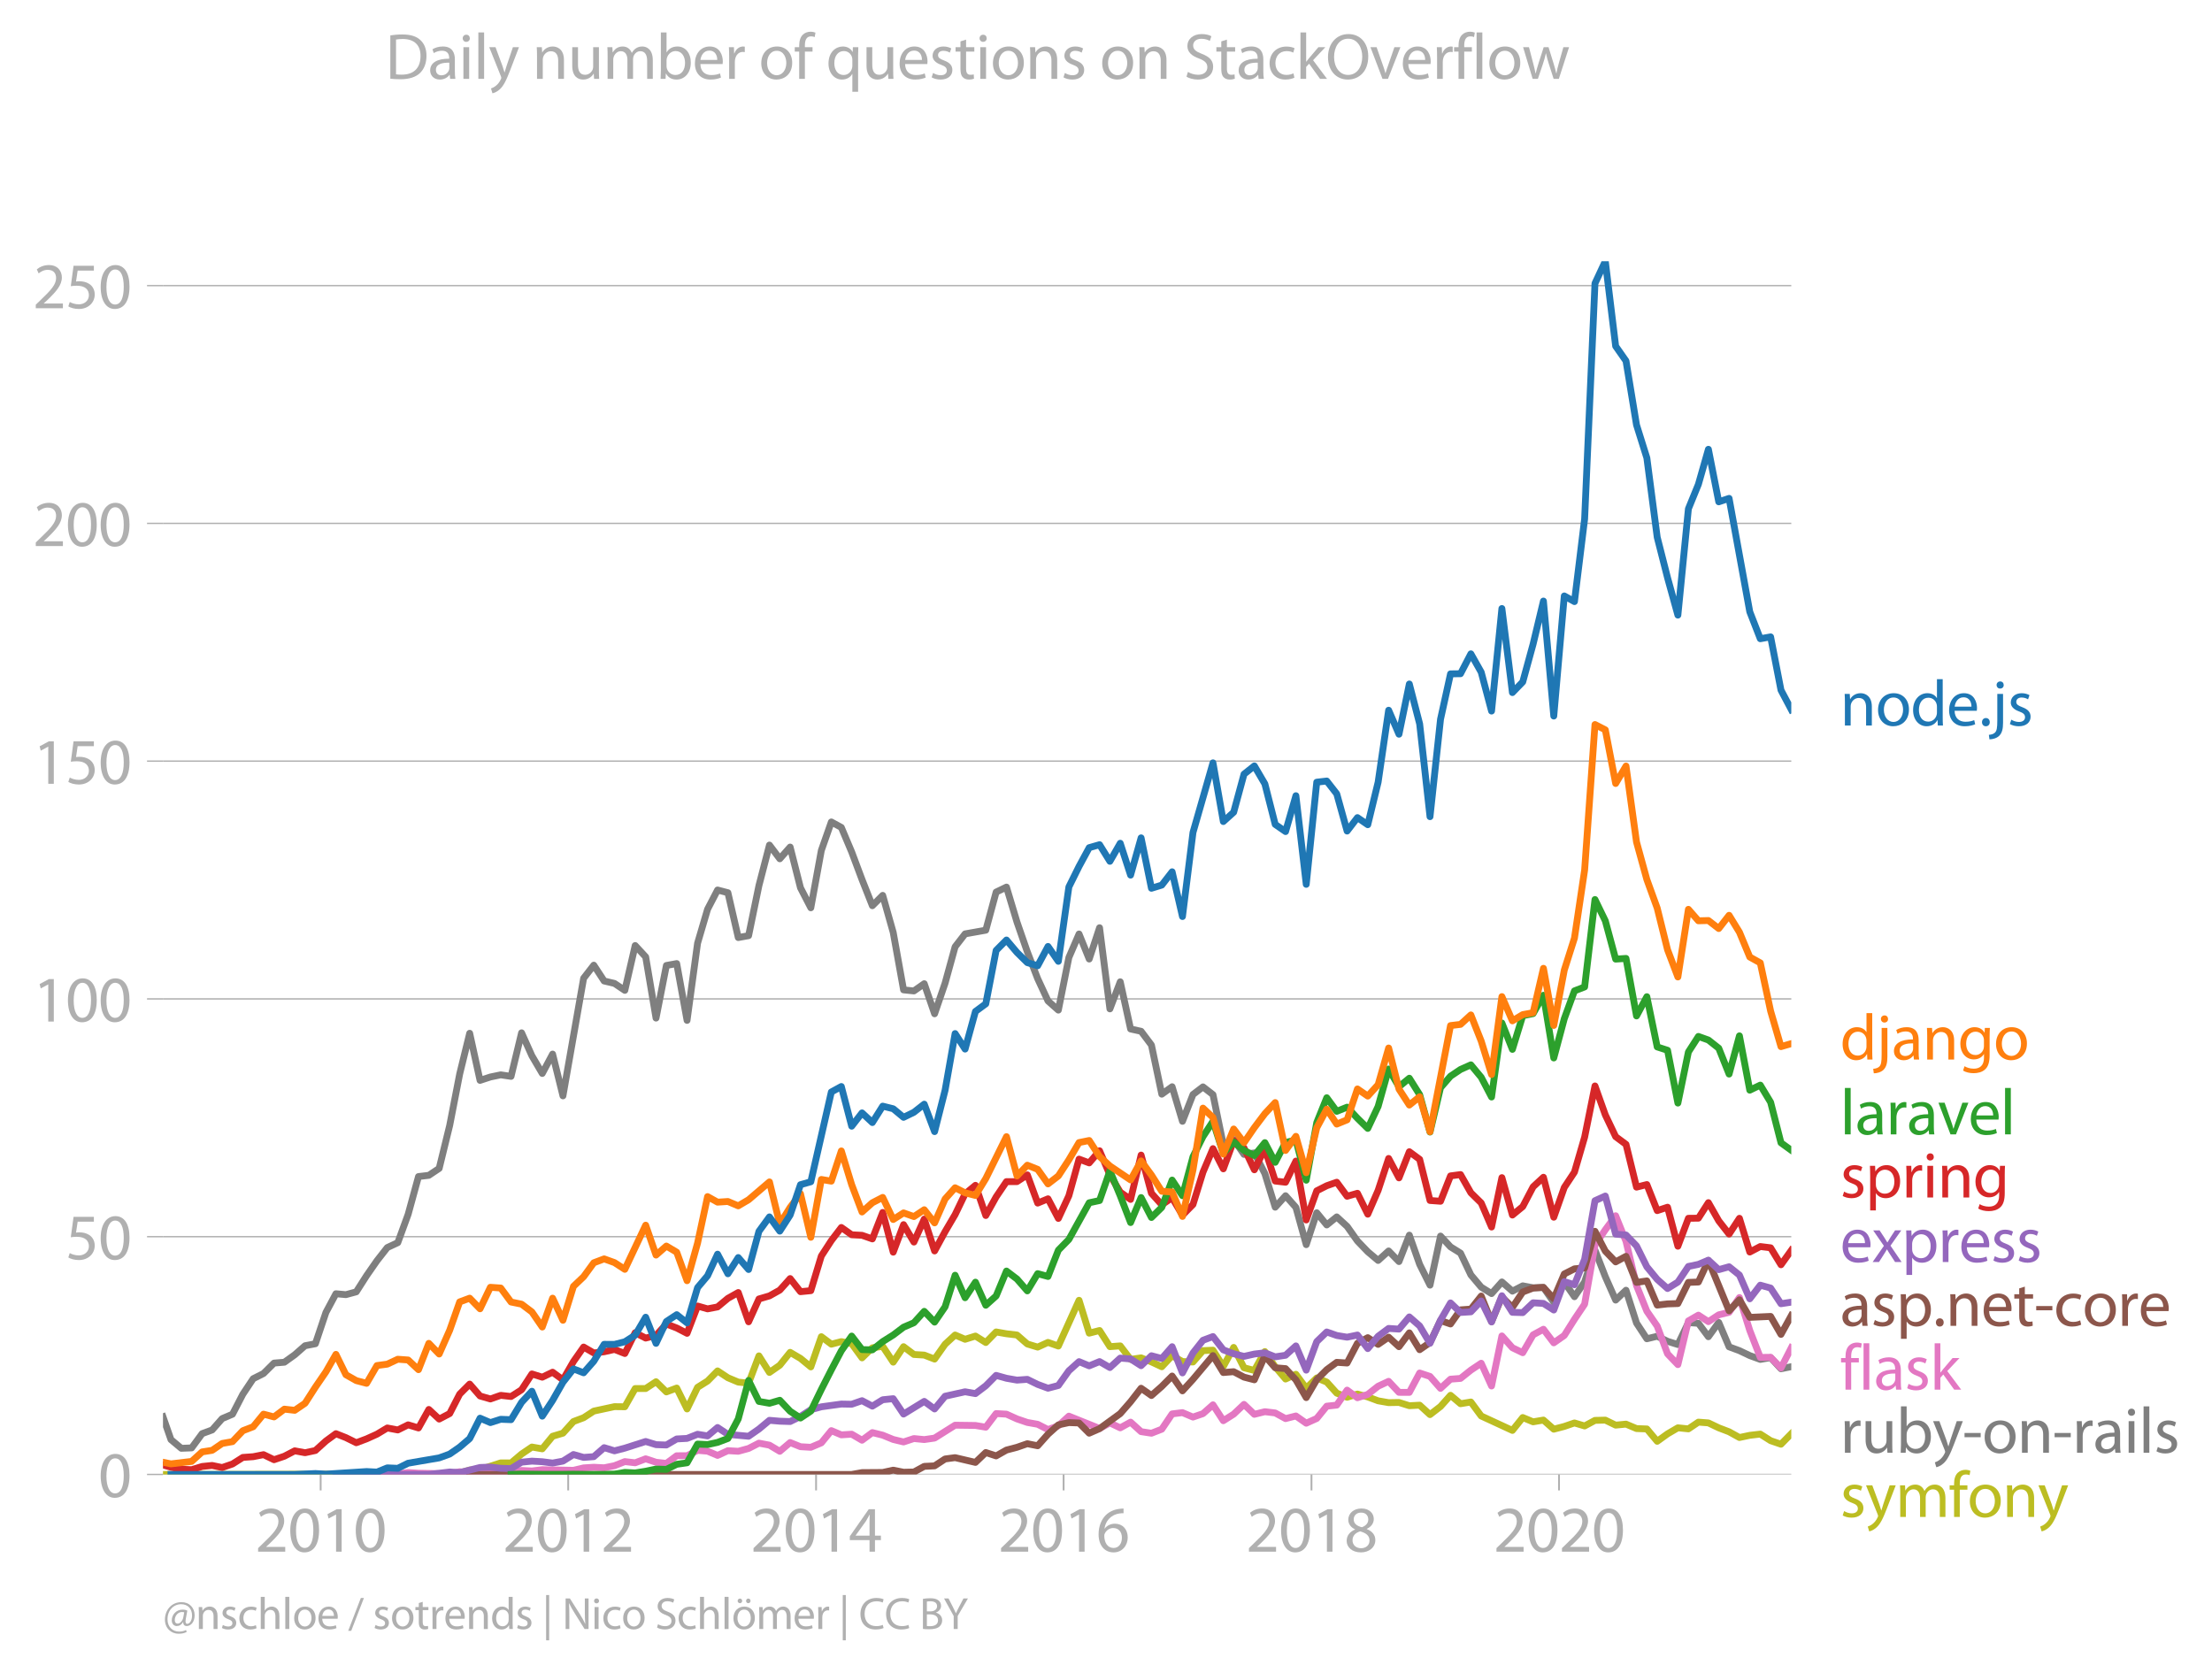 <svg xmlns:xlink="http://www.w3.org/1999/xlink" width="646.845" height="489.243" viewBox="0 0 485.134 366.932" xmlns="http://www.w3.org/2000/svg"><defs><style>*{stroke-linejoin:round;stroke-linecap:butt}</style></defs><g id="figure_1"><path d="M0 366.932h485.134V0H0v366.932z" style="fill:none" id="patch_1"/><g id="axes_1"><path d="M35.745 323.405h357.12V57.293H35.745v266.112z" style="fill:none" id="patch_2"/><g id="matplotlib.axis_1"><g id="xtick_1"><g id="line2d_1"><defs><path id="m042c330d8f" d="M0 0v3.5" style="stroke:#b0b0b0;stroke-width:.4"/></defs><use xlink:href="#m042c330d8f" x="70.326" y="323.405" style="fill:#b0b0b0;stroke:#b0b0b0;stroke-width:.4"/></g><g style="fill:#b0b0b0" transform="matrix(.14 0 0 -.14 55.963 340.345)" id="text_1"><defs><path id="MyriadPro-Regular-32" d="M2944 0v467H1075v13l333 307c877 845 1434 1466 1434 2234 0 595-378 1209-1274 1209-480 0-890-179-1178-422l180-397c192 160 505 352 883 352 621 0 825-390 825-813-6-627-486-1164-1548-2176L288 346V0h2656z" transform="scale(.016)"/><path id="MyriadPro-Regular-30" d="M1677 4230c-845 0-1447-768-1447-2163C243 691 794-70 1606-70c922 0 1447 780 1447 2195 0 1325-499 2105-1376 2105zm-32-435c582 0 845-672 845-1696 0-1062-276-1734-852-1734-512 0-844 614-844 1696 0 1133 358 1734 851 1734z" transform="scale(.016)"/><path id="MyriadPro-Regular-31" d="M1510 0h544v4160h-480l-908-486 108-429 724 390h12V0z" transform="scale(.016)"/></defs><use xlink:href="#MyriadPro-Regular-32"/><use xlink:href="#MyriadPro-Regular-30" x="51.3"/><use xlink:href="#MyriadPro-Regular-31" x="102.6"/><use xlink:href="#MyriadPro-Regular-30" x="153.9"/></g></g><g id="xtick_2"><use xlink:href="#m042c330d8f" x="124.616" y="323.405" style="fill:#b0b0b0;stroke:#b0b0b0;stroke-width:.4" id="line2d_2"/><g style="fill:#b0b0b0" transform="matrix(.14 0 0 -.14 110.253 340.345)" id="text_2"><use xlink:href="#MyriadPro-Regular-32"/><use xlink:href="#MyriadPro-Regular-30" x="51.3"/><use xlink:href="#MyriadPro-Regular-31" x="102.6"/><use xlink:href="#MyriadPro-Regular-32" x="153.9"/></g></g><g id="xtick_3"><use xlink:href="#m042c330d8f" x="178.979" y="323.405" style="fill:#b0b0b0;stroke:#b0b0b0;stroke-width:.4" id="line2d_3"/><g style="fill:#b0b0b0" transform="matrix(.14 0 0 -.14 164.616 340.345)" id="text_3"><defs><path id="MyriadPro-Regular-34" d="M2560 0v1133h582v441h-582v2586h-608L96 1504v-371h1933V0h531zM666 1574v13l1017 1415c115 192 218 371 346 614h19c-13-218-19-435-19-653V1574H666z" transform="scale(.016)"/></defs><use xlink:href="#MyriadPro-Regular-32"/><use xlink:href="#MyriadPro-Regular-30" x="51.3"/><use xlink:href="#MyriadPro-Regular-31" x="102.6"/><use xlink:href="#MyriadPro-Regular-34" x="153.9"/></g></g><g id="xtick_4"><use xlink:href="#m042c330d8f" x="233.269" y="323.405" style="fill:#b0b0b0;stroke:#b0b0b0;stroke-width:.4" id="line2d_4"/><g style="fill:#b0b0b0" transform="matrix(.14 0 0 -.14 218.906 340.345)" id="text_4"><defs><path id="MyriadPro-Regular-36" d="M2662 4224c-102 0-243-6-409-32-525-64-986-275-1331-614-410-410-704-1056-704-1876C218 621 800-70 1690-70c864 0 1382 704 1382 1465 0 813-518 1344-1254 1344-461 0-807-217-1005-480h-19c96 685 563 1331 1446 1479 160 25 307 32 422 25v461zM1690 365c-589 0-903 505-916 1190 0 103 26 186 64 250 154 301 468 512 807 512 518 0 857-359 857-954s-326-998-806-998h-6z" transform="scale(.016)"/></defs><use xlink:href="#MyriadPro-Regular-32"/><use xlink:href="#MyriadPro-Regular-30" x="51.3"/><use xlink:href="#MyriadPro-Regular-31" x="102.6"/><use xlink:href="#MyriadPro-Regular-36" x="153.9"/></g></g><g id="xtick_5"><use xlink:href="#m042c330d8f" x="287.633" y="323.405" style="fill:#b0b0b0;stroke:#b0b0b0;stroke-width:.4" id="line2d_5"/><g style="fill:#b0b0b0" transform="matrix(.14 0 0 -.14 273.27 340.345)" id="text_5"><defs><path id="MyriadPro-Regular-38" d="M1062 2170c-512-218-825-589-825-1114C237 448 762-70 1632-70c794 0 1414 486 1414 1209 0 506-320 871-838 1075v20c512 243 685 620 685 972 0 519-403 1024-1210 1024-729 0-1286-448-1286-1107 0-358 198-717 659-934l6-19zm583-1831c-531 0-851 371-832 794 0 397 262 717 749 857 563-160 915-403 915-908 0-423-327-743-832-743zm6 3488c506 0 704-345 704-678 0-378-275-634-633-755-480 128-794 352-794 768 0 358 256 665 723 665z" transform="scale(.016)"/></defs><use xlink:href="#MyriadPro-Regular-32"/><use xlink:href="#MyriadPro-Regular-30" x="51.3"/><use xlink:href="#MyriadPro-Regular-31" x="102.6"/><use xlink:href="#MyriadPro-Regular-38" x="153.9"/></g></g><g id="xtick_6"><use xlink:href="#m042c330d8f" x="341.922" y="323.405" style="fill:#b0b0b0;stroke:#b0b0b0;stroke-width:.4" id="line2d_6"/><g style="fill:#b0b0b0" transform="matrix(.14 0 0 -.14 327.559 340.345)" id="text_6"><use xlink:href="#MyriadPro-Regular-32"/><use xlink:href="#MyriadPro-Regular-30" x="51.3"/><use xlink:href="#MyriadPro-Regular-32" x="102.6"/><use xlink:href="#MyriadPro-Regular-30" x="153.9"/></g></g></g><g id="matplotlib.axis_2"><g id="ytick_1"><path d="M35.745 323.405h357.12" clip-path="url(#p40bf30006e)" style="fill:none;stroke:#b0b0b0;stroke-width:.3;stroke-linecap:square" id="line2d_7"/><g id="line2d_8"><defs><path id="me503a95319" d="M0 0h-3.5" style="stroke:#b0b0b0;stroke-width:.3"/></defs><use xlink:href="#me503a95319" x="35.745" y="323.405" style="fill:#b0b0b0;stroke:#b0b0b0;stroke-width:.3"/></g><use xlink:href="#MyriadPro-Regular-30" style="fill:#b0b0b0" transform="matrix(.14 0 0 -.14 21.563 328.375)" id="text_7"/></g><g id="ytick_2"><path d="M35.745 271.253h357.12" clip-path="url(#p40bf30006e)" style="fill:none;stroke:#b0b0b0;stroke-width:.3;stroke-linecap:square" id="line2d_9"/><use xlink:href="#me503a95319" x="35.745" y="271.253" style="fill:#b0b0b0;stroke:#b0b0b0;stroke-width:.3" id="line2d_10"/><g style="fill:#b0b0b0" transform="matrix(.14 0 0 -.14 14.382 276.223)" id="text_8"><defs><path id="MyriadPro-Regular-35" d="M2771 4160H781L512 2163c154 19 339 45 576 45 832 0 1190-384 1197-922 0-556-455-902-986-902-377 0-717 128-889 230L269 186C467 58 851-70 1306-70c902 0 1548 608 1548 1420 0 525-268 884-595 1069-256 154-576 224-896 224-153 0-243-13-339-25l160 1068h1587v474z" transform="scale(.016)"/></defs><use xlink:href="#MyriadPro-Regular-35"/><use xlink:href="#MyriadPro-Regular-30" x="51.3"/></g></g><g id="ytick_3"><path d="M35.745 219.1h357.12" clip-path="url(#p40bf30006e)" style="fill:none;stroke:#b0b0b0;stroke-width:.3;stroke-linecap:square" id="line2d_11"/><use xlink:href="#me503a95319" x="35.745" y="219.1" style="fill:#b0b0b0;stroke:#b0b0b0;stroke-width:.3" id="line2d_12"/><g style="fill:#b0b0b0" transform="matrix(.14 0 0 -.14 7.2 224.07)" id="text_9"><use xlink:href="#MyriadPro-Regular-31"/><use xlink:href="#MyriadPro-Regular-30" x="51.3"/><use xlink:href="#MyriadPro-Regular-30" x="102.6"/></g></g><g id="ytick_4"><path d="M35.745 166.948h357.12" clip-path="url(#p40bf30006e)" style="fill:none;stroke:#b0b0b0;stroke-width:.3;stroke-linecap:square" id="line2d_13"/><use xlink:href="#me503a95319" x="35.745" y="166.948" style="fill:#b0b0b0;stroke:#b0b0b0;stroke-width:.3" id="line2d_14"/><g style="fill:#b0b0b0" transform="matrix(.14 0 0 -.14 7.2 171.918)" id="text_10"><use xlink:href="#MyriadPro-Regular-31"/><use xlink:href="#MyriadPro-Regular-35" x="51.3"/><use xlink:href="#MyriadPro-Regular-30" x="102.6"/></g></g><g id="ytick_5"><path d="M35.745 114.795h357.12" clip-path="url(#p40bf30006e)" style="fill:none;stroke:#b0b0b0;stroke-width:.3;stroke-linecap:square" id="line2d_15"/><use xlink:href="#me503a95319" x="35.745" y="114.795" style="fill:#b0b0b0;stroke:#b0b0b0;stroke-width:.3" id="line2d_16"/><g style="fill:#b0b0b0" transform="matrix(.14 0 0 -.14 7.2 119.765)" id="text_11"><use xlink:href="#MyriadPro-Regular-32"/><use xlink:href="#MyriadPro-Regular-30" x="51.3"/><use xlink:href="#MyriadPro-Regular-30" x="102.6"/></g></g><g id="ytick_6"><path d="M35.745 62.643h357.12" clip-path="url(#p40bf30006e)" style="fill:none;stroke:#b0b0b0;stroke-width:.3;stroke-linecap:square" id="line2d_17"/><use xlink:href="#me503a95319" x="35.745" y="62.643" style="fill:#b0b0b0;stroke:#b0b0b0;stroke-width:.3" id="line2d_18"/><g style="fill:#b0b0b0" transform="matrix(.14 0 0 -.14 7.2 67.613)" id="text_12"><use xlink:href="#MyriadPro-Regular-32"/><use xlink:href="#MyriadPro-Regular-35" x="51.3"/><use xlink:href="#MyriadPro-Regular-30" x="102.6"/></g></g></g><path d="M35.745 323.405h4.016l56.557-.1 4.5-.235 2.192-.64 2.27-.103 4.536-1.46 2.268.015 2.306-1.952 2.268-1.54 2.27.396 2.267-2.76 2.268-.672 2.305-2.557 2.231-.837 2.23-1.451 4.538-.976 2.268.026 2.269-3.996h2.305l2.268-1.497 2.27 2.237 2.267-.847 2.268 4.582 2.305-4.744 2.194-1.377 2.193-2.223 2.27 1.502 2.268.954 2.268.229 2.268-5.983 2.306 3.634 2.268-1.58 2.27-2.828 2.266 1.333 2.269 1.864 2.305-6.629 2.194 1.643 2.192-.566 2.27.454 2.268 3.113 2.269-2.209 2.268-.315 2.305 3.466 2.269-3.394 2.27 1.711 2.266.132 2.268.878 2.306-3.264 2.194-2.018 2.192.941 2.27-.71 2.268 1.417 2.268-2.32 2.269.402 2.305.27 2.268 1.97 2.27.687 2.267-1.035 2.268.8 4.537-10.035 2.23 7.208 2.269-.58 2.268 3.541 2.268-.169 2.269 2.962 2.305-.336 2.268.886 2.27 1.065 2.267-2.421 2.268 1.277 2.306.101 2.193-2.493 2.193-.098 2.27 3.577 2.268-4.182 2.268 4.46 2.268.587 2.306-4.139 2.268 3.343 2.27 2.68 2.267-1.045 2.268 3.064 2.305-2.255 2.194.9 2.192 2.431 2.27.901 2.269-.699 2.268.63 2.268.85 2.305.404 2.269-.038 2.27.711 2.266-.12 2.269 2.072 2.305-1.783 2.194-2.454 2.192 1.848 2.27-.378 2.268 3.07 6.842 3.163 2.268-2.826 2.27.941 2.267-.384 2.268 2 2.306-.606 2.23-.763 2.23.662 2.27-1.224 2.268-.055 2.269 1.098 2.268-.223 2.305.976 2.268.082 2.27 2.71 2.267-1.633 2.268-1.327 2.306.235 2.194-1.48 2.192.168 2.27 1.083 2.268.868 2.268 1.253 2.268-.479 2.306-.269 2.268 1.443 2.27.778 2.267-2.307h0" clip-path="url(#p40bf30006e)" style="fill:none;stroke:#bcbd22;stroke-width:1.5;stroke-linecap:square" id="line2d_19"/><path d="m35.745 310.758 1.749 5.01 2.267 1.9 2.268-.084 2.305-3.129 2.194-.81 2.193-2.487 2.27-.965 2.268-4.385 2.268-3.403 2.268-1.14 2.306-2.287 2.268-.189 2.27-1.628 2.266-1.988 2.269-.435 2.305-6.864 2.194-4.105 2.192.202 2.27-.619 2.268-3.553 2.269-3.262 2.268-2.895 2.305-1.077 2.268-6.215 2.27-8.287 2.267-.266 2.268-1.517 2.306-9.421 2.194-11.293 2.192-8.929 2.27 10.334 2.268-.745 2.268-.472 2.268.338 2.306-9.556 2.268 5.046 2.27 3.87 2.267-4.252 2.268 9.165 4.536-25.797 2.23-2.87 2.27 3.473 2.268.53 2.268 1.522 2.269-9.832 2.305 2.49 2.268 13.426 2.27-11.542 2.267-.418 2.268 12.464 2.305-16.925 2.194-7.455 2.193-4.22 2.27.595 2.268 9.836 2.268-.414 2.268-10.993 2.306-8.882 2.268 3.012 2.27-2.575 2.266 8.938 2.269 4.386 2.305-12.584 2.194-6.246 2.192 1.2 2.27 5.386 2.268 6.053 2.269 5.734 2.268-2.268 2.305 8.142 2.269 12.587 2.27.233 2.266-1.588 2.268 6.601 2.306-6.73 2.194-7.97 2.192-2.83 4.538-.807 2.268-8.36 2.269-1.095 2.305 7.671 2.268 6.531 2.27 5.885 2.267 4.893 2.268 2.004 2.306-11.54 2.23-5.159 2.23 5.495 2.27-6.863 2.268 17.798 2.268-5.942 2.269 10.35 2.305.505 2.268 3.018 2.27 10.777 2.267-1.633 2.268 7.588 2.306-5.888 2.193-1.665 2.193 1.699 2.27 10.991 2.268-1.166 2.268 3.287 2.268-.326 2.306 4.542 2.268 7.362 2.27-2.517 2.267 2.552 2.268 8.181 2.305-6.998 2.194 2.678 2.192-1.77 2.27 2.08 2.269 3.203 2.268 2.36 2.268 1.913 2.305-2.086 2.269 2.33 2.27-5.796 2.266 6.421 2.269 4.548 2.305-10.767 2.194 2.37 2.192 1.365 2.27 4.779 2.268 2.69 2.268 1.413 2.269-2.557 2.305 2.02 2.268-1.167 2.27.426 2.267-.078 2.268 3.274 2.306-4.44 2.23 3.204 2.23-3.239 2.27-6.97 2.268 5.826 2.269 5.126 2.268-2.165 2.305 7.2 2.268 3.448 2.27-.554 2.267 1.11 2.268.707 2.306-4.811 2.194.156 2.192 2.94 2.27-3.129 2.268 5.349 2.268.84 2.268 1.078 2.306.841 2.268-.39 2.27 2.443 2.267-.46h0" clip-path="url(#p40bf30006e)" style="fill:none;stroke:#7f7f7f;stroke-width:1.5;stroke-linecap:square" id="line2d_20"/><path d="m80.403 323.405 6.842-.134 2.268-.283 2.27.148 6.84.135 2.195-.462 2.192.26 2.27.023 2.268-.158 2.268.089 4.574-.493 2.268.11 2.27-.278 6.84.135 2.231-.53 2.23-.143 2.27.12 2.268-.457 2.268-.898 2.269.259 2.305-.875 2.268.755 2.27.255 2.267-1.68 2.268-.003 2.305-1.177 2.194.179 2.193.93 2.27-1.042 2.268.134 2.268-.62 2.268-1.163 2.306.438 2.268 1.35 2.27-1.922 2.266.914 2.269.129 2.305-.976 2.194-2.68 2.192.93 2.27-.15 2.268 1.328 2.269-1.676 2.268.566 2.305.942 2.269.544 2.27-.746 2.266.224 2.268-.325 4.5-2.829 4.462.06 2.268.38 2.268-2.988 2.269.128 2.305 1.043 2.268.776 2.27.402 2.267 1.163 2.268-.827 2.306-2.12 6.73 2.703 2.268-1.222 2.268 1.083 2.269-1.251 2.305 2.086 2.268.347 2.27-.886 2.267-3.355 2.268-.279 2.306.976 2.193-.752 2.193-1.94 2.27 3.49 2.268-1.437 2.268-2.144 2.268 2.178 2.306-.572 2.268.271 2.27 1.243 2.267-.582 2.268 1.591 2.305-1.043 2.194-2.694 2.192-.233 2.27-3.289 2.269 1.674 2.268-.735 2.268-1.789 2.305-1.076 2.269 2.413 2.27.01 2.266-4.252 2.269.752 2.305 2.624 2.194-2.022 2.192-.165 2.27-1.814 2.268-1.517 2.268 4.993 2.269-10.982 2.305 2.59 2.268 1.091 2.27-3.916 2.267-1.23 2.268 2.98 2.306-1.616 2.23-3.54 2.23-3.324 2.27-12.962 2.268-3.356 2.269-3.076 2.268 5.6 2.305 9.69 2.268 5.64 2.27 3.276 2.267 6.077 2.268 2.368 2.306-9.59 2.194-1.261 2.192 1.43 2.27-1.5 2.268-.552 2.268-3.237 2.268 7.207 2.306 5.922 2.268-.022 2.27 2.343 2.267-4.429h0" clip-path="url(#p40bf30006e)" style="fill:none;stroke:#e377c2;stroke-width:1.5;stroke-linecap:square" id="line2d_21"/><g style="fill:#1f77b4" transform="matrix(.14 0 0 -.14 403.578 159.142)" id="text_13"><defs><path id="MyriadPro-Regular-6e" d="M467 0h563v1862c0 96 13 192 39 263 96 313 384 576 755 576 531 0 717-416 717-915V0h563v1850c0 1062-666 1318-1094 1318-512 0-871-288-1024-582h-13l-32 512H442c19-256 25-519 25-839V0z" transform="scale(.016)"/><path id="MyriadPro-Regular-6f" d="M1779 3168c-857 0-1536-608-1536-1645C243 544 890-70 1728-70c749 0 1542 499 1542 1644 0 948-601 1594-1491 1594zm-13-422c666 0 928-666 928-1191 0-697-403-1203-940-1203-551 0-941 512-941 1190 0 589 288 1204 953 1204z" transform="scale(.016)"/><path id="MyriadPro-Regular-64" d="M2579 4544V2694h-13c-140 250-460 474-934 474-755 0-1395-634-1389-1664C243 563 819-70 1568-70c506 0 883 262 1056 608h13l25-538h506c-19 211-26 525-26 800v3744h-563zm0-3245c0-89-6-166-25-243-103-422-448-672-826-672-608 0-915 518-915 1146 0 684 345 1196 928 1196 422 0 729-294 813-652 19-71 25-167 25-237v-538z" transform="scale(.016)"/><path id="MyriadPro-Regular-65" d="M2957 1446c6 58 19 148 19 263 0 569-269 1459-1280 1459-902 0-1453-736-1453-1670C243 563 813-70 1766-70c493 0 832 108 1031 198l-96 403c-211-89-455-160-858-160-563 0-1049 314-1062 1075h2176zM787 1850c45 390 295 915 864 915 634 0 787-557 781-915H787z" transform="scale(.016)"/><path id="MyriadPro-Regular-2e" d="M710-70c237 0 384 172 384 403 0 237-153 403-377 403S333 570 333 333c0-231 153-403 371-403h6z" transform="scale(.016)"/><path id="MyriadPro-Regular-6a" d="M-230-1350c300 0 710 102 960 352 275 281 371 672 371 1273v2823H538V493c0-743-58-992-212-1165C192-819-32-890-288-909l58-441zM826 4320c-212 0-359-154-359-352 0-186 135-346 346-346 224 0 358 160 352 346 0 198-135 352-339 352z" transform="scale(.016)"/><path id="MyriadPro-Regular-73" d="M250 147C467 19 781-70 1120-70c736 0 1158 390 1158 934 0 461-275 730-812 934-404 154-589 269-589 525 0 231 185 423 518 423 288 0 512-103 634-180l141 410c-173 102-448 192-762 192-666 0-1069-410-1069-909 0-371 263-678 819-877 416-153 576-300 576-569 0-256-192-461-601-461-282 0-576 115-743 224L250 147z" transform="scale(.016)"/></defs><use xlink:href="#MyriadPro-Regular-6e"/><use xlink:href="#MyriadPro-Regular-6f" x="55.5"/><use xlink:href="#MyriadPro-Regular-64" x="110.4"/><use xlink:href="#MyriadPro-Regular-65" x="166.8"/><use xlink:href="#MyriadPro-Regular-2e" x="216.9"/><use xlink:href="#MyriadPro-Regular-6a" x="237.6"/><use xlink:href="#MyriadPro-Regular-73" x="261.9"/></g><g style="fill:#ff7f0e" transform="matrix(.14 0 0 -.14 403.578 232.398)" id="text_14"><defs><path id="MyriadPro-Regular-61" d="M2643 1901c0 621-230 1267-1177 1267-391 0-762-109-1018-275l128-371c218 140 518 230 806 230 634 0 704-461 704-717v-64C890 1978 224 1568 224 819c0-448 320-889 947-889 442 0 775 217 947 460h20l44-390h512c-38 211-51 474-51 742v1159zm-544-858c0-57-13-121-32-179-89-262-345-518-749-518-288 0-531 172-531 537 0 602 698 711 1312 698v-538z" transform="scale(.016)"/><path id="MyriadPro-Regular-67" d="M3110 2246c0 378 13 628 26 852h-493l-25-468h-13c-135 256-429 538-967 538-710 0-1395-595-1395-1645C243 666 794 13 1562 13c480 0 812 230 985 518h13V186c0-781-422-1082-998-1082-384 0-704 115-909 243l-141-429c250-166 659-256 1030-256 391 0 826 90 1127 372 301 268 441 704 441 1414v1798zm-556-928c0-96-13-204-45-300-122-359-435-576-781-576-608 0-915 505-915 1113 0 717 384 1171 921 1171 410 0 685-268 788-595 25-77 32-160 32-256v-557z" transform="scale(.016)"/></defs><use xlink:href="#MyriadPro-Regular-64"/><use xlink:href="#MyriadPro-Regular-6a" x="56.4"/><use xlink:href="#MyriadPro-Regular-61" x="80.7"/><use xlink:href="#MyriadPro-Regular-6e" x="128.9"/><use xlink:href="#MyriadPro-Regular-67" x="184.4"/><use xlink:href="#MyriadPro-Regular-6f" x="240.3"/></g><g style="fill:#2ca02c" transform="matrix(.14 0 0 -.14 403.578 248.81)" id="text_15"><defs><path id="MyriadPro-Regular-6c" d="M467 0h563v4544H467V0z" transform="scale(.016)"/><path id="MyriadPro-Regular-72" d="M467 0h557v1651c0 96 13 186 26 263 76 422 358 723 755 723 77 0 134-7 192-19v531c-51 13-96 19-160 19-378 0-717-262-858-678h-25l-20 608H442c19-288 25-602 25-967V0z" transform="scale(.016)"/><path id="MyriadPro-Regular-76" d="M83 3098 1261 0h537l1216 3098h-588l-602-1741c-102-282-192-538-262-794h-20c-64 256-147 512-249 794L685 3098H83z" transform="scale(.016)"/></defs><use xlink:href="#MyriadPro-Regular-6c"/><use xlink:href="#MyriadPro-Regular-61" x="23.6"/><use xlink:href="#MyriadPro-Regular-72" x="71.8"/><use xlink:href="#MyriadPro-Regular-61" x="104.5"/><use xlink:href="#MyriadPro-Regular-76" x="152.7"/><use xlink:href="#MyriadPro-Regular-65" x="200.8"/><use xlink:href="#MyriadPro-Regular-6c" x="250.9"/></g><g style="fill:#d62728" transform="matrix(.14 0 0 -.14 403.578 262.655)" id="text_16"><defs><path id="MyriadPro-Regular-70" d="M467-1267h557V416h13c185-307 544-486 953-486 730 0 1408 550 1408 1664 0 940-563 1574-1312 1574-505 0-870-224-1100-602h-13l-26 532H442c12-295 25-615 25-1012v-3353zm557 3059c0 77 19 160 38 230 109 423 468 698 852 698 595 0 921-531 921-1152 0-710-345-1197-941-1197-403 0-742 269-844 659-13 71-26 148-26 231v531z" transform="scale(.016)"/><path id="MyriadPro-Regular-69" d="M1030 0v3098H467V0h563zM749 4320c-205 0-352-154-352-352 0-192 141-346 339-346 224 0 365 154 358 346 0 198-134 352-345 352z" transform="scale(.016)"/></defs><use xlink:href="#MyriadPro-Regular-73"/><use xlink:href="#MyriadPro-Regular-70" x="39.6"/><use xlink:href="#MyriadPro-Regular-72" x="96.5"/><use xlink:href="#MyriadPro-Regular-69" x="129.2"/><use xlink:href="#MyriadPro-Regular-6e" x="152.6"/><use xlink:href="#MyriadPro-Regular-67" x="208.1"/></g><g style="fill:#9467bd" transform="matrix(.14 0 0 -.14 403.578 276.81)" id="text_17"><defs><path id="MyriadPro-Regular-78" d="m102 3098 1050-1517L51 0h621l448 698c115 185 224 345 326 537h13c109-185 211-358 333-537L2246 0h640L1798 1600l1056 1498h-608l-435-660c-102-166-205-326-307-512h-19c-103 173-199 333-314 506l-441 666H102z" transform="scale(.016)"/></defs><use xlink:href="#MyriadPro-Regular-65"/><use xlink:href="#MyriadPro-Regular-78" x="50.1"/><use xlink:href="#MyriadPro-Regular-70" x="96.4"/><use xlink:href="#MyriadPro-Regular-72" x="153.3"/><use xlink:href="#MyriadPro-Regular-65" x="186"/><use xlink:href="#MyriadPro-Regular-73" x="236.1"/><use xlink:href="#MyriadPro-Regular-73" x="275.7"/></g><g style="fill:#8c564b" transform="matrix(.14 0 0 -.14 403.578 290.81)" id="text_18"><defs><path id="MyriadPro-Regular-74" d="M595 3667v-569H115v-429h480V979c0-365 58-640 218-806C947 19 1158-70 1421-70c217 0 390 38 499 83l-26 422c-83-25-172-38-326-38-314 0-422 217-422 601v1671h806v429h-806v742l-551-173z" transform="scale(.016)"/><path id="MyriadPro-Regular-2d" d="M192 1939v-416h1581v416H192z" transform="scale(.016)"/><path id="MyriadPro-Regular-63" d="M2579 538c-160-71-371-154-691-154-614 0-1075 442-1075 1158 0 647 384 1172 1094 1172 307 0 519-71 653-148l128 436c-154 76-448 160-781 160-1011 0-1664-692-1664-1645C243 570 851-70 1786-70c416 0 742 108 889 185l-96 423z" transform="scale(.016)"/></defs><use xlink:href="#MyriadPro-Regular-61"/><use xlink:href="#MyriadPro-Regular-73" x="48.2"/><use xlink:href="#MyriadPro-Regular-70" x="87.8"/><use xlink:href="#MyriadPro-Regular-2e" x="144.7"/><use xlink:href="#MyriadPro-Regular-6e" x="165.4"/><use xlink:href="#MyriadPro-Regular-65" x="220.9"/><use xlink:href="#MyriadPro-Regular-74" x="271"/><use xlink:href="#MyriadPro-Regular-2d" x="304.1"/><use xlink:href="#MyriadPro-Regular-63" x="334.8"/><use xlink:href="#MyriadPro-Regular-6f" x="379.6"/><use xlink:href="#MyriadPro-Regular-72" x="434.5"/><use xlink:href="#MyriadPro-Regular-65" x="467.2"/></g><g style="fill:#e377c2" transform="matrix(.14 0 0 -.14 403.578 304.81)" id="text_19"><defs><path id="MyriadPro-Regular-66" d="M1082 0v2669h748v429h-748v166c0 474 121 896 601 896 160 0 275-32 359-70l76 435c-108 45-281 89-480 89-262 0-544-83-755-288-262-249-358-646-358-1081v-147H90v-429h435V0h557z" transform="scale(.016)"/><path id="MyriadPro-Regular-6b" d="M1024 4544H467V0h557v1165l288 320L2381 0h685L1702 1824l1197 1274h-678l-909-1069c-90-109-198-243-275-352h-13v2867z" transform="scale(.016)"/></defs><use xlink:href="#MyriadPro-Regular-66"/><use xlink:href="#MyriadPro-Regular-6c" x="29.2"/><use xlink:href="#MyriadPro-Regular-61" x="52.8"/><use xlink:href="#MyriadPro-Regular-73" x="101"/><use xlink:href="#MyriadPro-Regular-6b" x="140.6"/></g><g style="fill:#7f7f7f" transform="matrix(.14 0 0 -.14 403.578 318.65)" id="text_20"><defs><path id="MyriadPro-Regular-75" d="M3059 3098h-563V1197c0-103-19-205-51-288-103-250-365-512-743-512-512 0-691 397-691 985v1716H448V1286C448 198 1030-70 1517-70c550 0 877 326 1024 576h13l32-506h499c-19 243-26 525-26 845v2253z" transform="scale(.016)"/><path id="MyriadPro-Regular-62" d="M467 800c0-275-13-589-25-800h486l26 512h19c230-410 589-582 1037-582 691 0 1388 550 1388 1657 7 941-537 1581-1305 1581-499 0-858-224-1056-570h-13v1946H467V800zm557 998c0 90 19 167 32 231 115 429 474 691 858 691 601 0 921-531 921-1152 0-710-352-1190-941-1190-409 0-736 268-844 659-13 64-26 134-26 205v556z" transform="scale(.016)"/><path id="MyriadPro-Regular-79" d="M58 3098 1203 243c26-70 39-115 39-147s-20-77-45-134c-128-288-320-506-474-628-166-140-352-230-493-275l141-473c141 25 416 121 691 364 384 333 660 877 1063 1940l845 2208h-596l-614-1818c-77-224-141-461-198-646h-13c-51 185-128 428-199 633L672 3098H58z" transform="scale(.016)"/></defs><use xlink:href="#MyriadPro-Regular-72"/><use xlink:href="#MyriadPro-Regular-75" x="32.7"/><use xlink:href="#MyriadPro-Regular-62" x="87.8"/><use xlink:href="#MyriadPro-Regular-79" x="144.7"/><use xlink:href="#MyriadPro-Regular-2d" x="191.8"/><use xlink:href="#MyriadPro-Regular-6f" x="222.5"/><use xlink:href="#MyriadPro-Regular-6e" x="277.4"/><use xlink:href="#MyriadPro-Regular-2d" x="332.9"/><use xlink:href="#MyriadPro-Regular-72" x="363.6"/><use xlink:href="#MyriadPro-Regular-61" x="396.3"/><use xlink:href="#MyriadPro-Regular-69" x="444.5"/><use xlink:href="#MyriadPro-Regular-6c" x="467.9"/><use xlink:href="#MyriadPro-Regular-73" x="491.5"/></g><g style="fill:#bcbd22" transform="matrix(.14 0 0 -.14 403.578 332.726)" id="text_21"><defs><path id="MyriadPro-Regular-6d" d="M467 0h551v1869c0 96 12 192 44 275 90 282 346 563 698 563 429 0 646-358 646-851V0h551v1914c0 102 19 204 45 281 96 275 345 512 665 512 455 0 672-358 672-953V0h551v1824c0 1075-608 1344-1018 1344-294 0-499-77-685-218-128-96-249-230-345-403h-13c-135 365-455 621-877 621-512 0-800-275-973-570h-19l-26 500H442c19-256 25-519 25-839V0z" transform="scale(.016)"/></defs><use xlink:href="#MyriadPro-Regular-73"/><use xlink:href="#MyriadPro-Regular-79" x="39.6"/><use xlink:href="#MyriadPro-Regular-6d" x="86.7"/><use xlink:href="#MyriadPro-Regular-66" x="170.1"/><use xlink:href="#MyriadPro-Regular-6f" x="199.3"/><use xlink:href="#MyriadPro-Regular-6e" x="254.2"/><use xlink:href="#MyriadPro-Regular-79" x="309.7"/></g><g style="fill:#b0b0b0" transform="matrix(.097 0 0 -.097 35.745 357.303)" id="text_22"><defs><path id="MyriadPro-Regular-40" d="M2867 1632c-70-397-409-870-781-870-281 0-422 204-422 486 0 621 454 1152 1018 1152 147 0 256-26 320-45l-135-723zm384-1773c-262-147-601-224-966-224-947 0-1645 666-1645 1735 0 1299 877 2131 1920 2131 992 0 1549-672 1549-1600 0-743-365-1178-691-1171-212 6-288 230-192 716l217 1159c-166 77-409 134-685 134-889 0-1516-723-1516-1517 0-505 320-806 691-806 384 0 678 186 902 563h26c-19-390 217-563 473-563 602 0 1140 563 1140 1523 0 1069-749 1856-1863 1856-1421 0-2336-1145-2336-2464C275 96 1165-672 2214-672c429 0 788 70 1140 256l-103 275z" transform="scale(.016)"/><path id="MyriadPro-Regular-68" d="M467 0h563v1869c0 109 7 192 39 269 102 307 390 563 755 563 531 0 717-423 717-922V0h563v1843c0 1069-666 1325-1082 1325-211 0-409-64-576-160-172-96-313-237-403-397h-13v1933H467V0z" transform="scale(.016)"/><path id="MyriadPro-Regular-2f" d="m422-256 1792 4640h-435L-6-256h428z" transform="scale(.016)"/><path id="MyriadPro-Regular-7c" d="M550 4800v-6400h429v6400H550z" transform="scale(.016)"/><path id="MyriadPro-Regular-4e" d="M1011 0v1843c0 717-13 1235-45 1779l20 7c217-467 505-960 806-1440L3162 0h563v4314h-525V2509c0-672 13-1197 64-1773l-13-6c-205 441-454 896-774 1401L1094 4314H486V0h525z" transform="scale(.016)"/><path id="MyriadPro-Regular-53" d="M269 211C499 58 954-70 1370-70c1017 0 1510 582 1510 1248 0 633-371 985-1101 1267-595 230-857 429-857 832 0 294 224 646 812 646 391 0 679-128 820-205l153 455c-192 109-512 211-953 211-839 0-1396-499-1396-1171 0-608 436-973 1140-1223 582-224 812-454 812-857 0-435-332-736-902-736-384 0-749 128-998 281L269 211z" transform="scale(.016)"/><path id="MyriadPro-Regular-f6" d="M1165 3648c185 0 313 154 313 326 0 186-134 327-313 327s-327-147-327-327c0-172 135-326 320-326h7zm1184 0c185 0 313 154 313 326 0 186-134 327-313 327s-320-147-320-327c0-172 128-326 313-326h7zm-570-480c-857 0-1536-608-1536-1645C243 544 890-70 1728-70c749 0 1542 499 1542 1644 0 948-601 1594-1491 1594zm-13-422c666 0 928-666 928-1191 0-697-403-1203-940-1203-551 0-941 512-941 1190 0 589 288 1204 953 1204z" transform="scale(.016)"/><path id="MyriadPro-Regular-43" d="M3386 582c-224-108-570-179-909-179-1050 0-1658 679-1658 1735 0 1132 672 1779 1683 1779 359 0 660-77 871-179l134 454c-147 77-486 192-1024 192-1337 0-2253-915-2253-2266C230 704 1146-70 2362-70c524 0 934 108 1139 211l-115 441z" transform="scale(.016)"/><path id="MyriadPro-Regular-42" d="M486 13c186-26 480-51 864-51 704 0 1191 128 1492 403 217 211 364 493 364 864 0 640-480 979-889 1081v13c454 167 729 531 729 947 0 340-134 596-358 762-269 218-627 314-1184 314-390 0-774-39-1018-90V13zm557 3865c90 20 237 39 493 39 563 0 947-199 947-704 0-416-345-723-934-723h-506v1388zm0-1811h461c608 0 1114-243 1114-832 0-627-532-838-1108-838-198 0-358 6-467 25v1645z" transform="scale(.016)"/><path id="MyriadPro-Regular-59" d="M2010 0v1837l1446 2477h-634l-620-1191c-167-326-314-608-436-889h-12c-135 300-263 563-429 889L717 4314H83l1363-2484V0h564z" transform="scale(.016)"/></defs><use xlink:href="#MyriadPro-Regular-40"/><use xlink:href="#MyriadPro-Regular-6e" x="73.7"/><use xlink:href="#MyriadPro-Regular-73" x="129.2"/><use xlink:href="#MyriadPro-Regular-63" x="168.8"/><use xlink:href="#MyriadPro-Regular-68" x="213.6"/><use xlink:href="#MyriadPro-Regular-6c" x="269.1"/><use xlink:href="#MyriadPro-Regular-6f" x="292.7"/><use xlink:href="#MyriadPro-Regular-65" x="347.6"/><use xlink:href="#MyriadPro-Regular-20" x="397.7"/><use xlink:href="#MyriadPro-Regular-2f" x="418.9"/><use xlink:href="#MyriadPro-Regular-20" x="453.2"/><use xlink:href="#MyriadPro-Regular-73" x="474.4"/><use xlink:href="#MyriadPro-Regular-6f" x="514"/><use xlink:href="#MyriadPro-Regular-74" x="568.9"/><use xlink:href="#MyriadPro-Regular-72" x="602"/><use xlink:href="#MyriadPro-Regular-65" x="634.7"/><use xlink:href="#MyriadPro-Regular-6e" x="684.8"/><use xlink:href="#MyriadPro-Regular-64" x="740.3"/><use xlink:href="#MyriadPro-Regular-73" x="796.7"/><use xlink:href="#MyriadPro-Regular-20" x="836.3"/><use xlink:href="#MyriadPro-Regular-7c" x="857.5"/><use xlink:href="#MyriadPro-Regular-20" x="881.4"/><use xlink:href="#MyriadPro-Regular-4e" x="902.6"/><use xlink:href="#MyriadPro-Regular-69" x="968.4"/><use xlink:href="#MyriadPro-Regular-63" x="991.8"/><use xlink:href="#MyriadPro-Regular-6f" x="1036.6"/><use xlink:href="#MyriadPro-Regular-20" x="1091.5"/><use xlink:href="#MyriadPro-Regular-53" x="1112.7"/><use xlink:href="#MyriadPro-Regular-63" x="1162"/><use xlink:href="#MyriadPro-Regular-68" x="1206.8"/><use xlink:href="#MyriadPro-Regular-6c" x="1262.3"/><use xlink:href="#MyriadPro-Regular-f6" x="1285.9"/><use xlink:href="#MyriadPro-Regular-6d" x="1340.8"/><use xlink:href="#MyriadPro-Regular-65" x="1424.2"/><use xlink:href="#MyriadPro-Regular-72" x="1474.3"/><use xlink:href="#MyriadPro-Regular-20" x="1507"/><use xlink:href="#MyriadPro-Regular-7c" x="1528.2"/><use xlink:href="#MyriadPro-Regular-20" x="1552.1"/><use xlink:href="#MyriadPro-Regular-43" x="1573.3"/><use xlink:href="#MyriadPro-Regular-43" x="1631.3"/><use xlink:href="#MyriadPro-Regular-20" x="1689.3"/><use xlink:href="#MyriadPro-Regular-42" x="1710.5"/><use xlink:href="#MyriadPro-Regular-59" x="1764.7"/></g><g style="fill:#b0b0b0" transform="matrix(.14 0 0 -.14 84.518 17.293)" id="text_23"><defs><path id="MyriadPro-Regular-44" d="M486 13c282-32 615-51 1012-51 838 0 1504 217 1907 620 403 397 621 973 621 1677 0 698-224 1197-608 1549-378 352-948 538-1748 538-441 0-844-39-1184-90V13zm557 3833c147 32 365 58 653 58 1178 0 1754-646 1747-1664 0-1165-646-1830-1837-1830-217 0-422 6-563 32v3404z" transform="scale(.016)"/><path id="MyriadPro-Regular-71" d="M2579-1267h563v3513c0 320 7 589 20 852h-532l-19-468h-13c-153 301-473 538-953 538-653 0-1402-512-1402-1670C243 557 832-70 1555-70c499 0 845 243 1011 550h13v-1747zm0 2528c0-83-19-192-45-269-128-390-441-614-806-614-621 0-915 537-915 1152 0 697 352 1190 934 1190 423 0 723-294 807-640 19-70 25-160 25-237v-582z" transform="scale(.016)"/><path id="MyriadPro-Regular-4f" d="M2234 4384c-1152 0-2004-896-2004-2266C230 813 1030-70 2170-70c1100 0 2003 787 2003 2272 0 1280-762 2182-1939 2182zm-26-454c928 0 1376-896 1376-1754 0-979-499-1792-1382-1792-877 0-1376 826-1376 1747 0 947 460 1799 1382 1799z" transform="scale(.016)"/><path id="MyriadPro-Regular-77" d="M115 3098 1050 0h512l499 1472c109 333 205 653 281 1024h13c77-365 167-672 275-1018L3104 0h512l998 3098h-556l-442-1556c-102-364-186-691-237-1004h-19c-70 313-160 640-275 1011l-480 1549h-474l-505-1575c-103-339-205-672-276-985h-19c-57 320-141 640-230 985L691 3098H115z" transform="scale(.016)"/></defs><use xlink:href="#MyriadPro-Regular-44"/><use xlink:href="#MyriadPro-Regular-61" x="66.6"/><use xlink:href="#MyriadPro-Regular-69" x="114.8"/><use xlink:href="#MyriadPro-Regular-6c" x="138.2"/><use xlink:href="#MyriadPro-Regular-79" x="161.8"/><use xlink:href="#MyriadPro-Regular-20" x="208.9"/><use xlink:href="#MyriadPro-Regular-6e" x="230.1"/><use xlink:href="#MyriadPro-Regular-75" x="285.6"/><use xlink:href="#MyriadPro-Regular-6d" x="340.7"/><use xlink:href="#MyriadPro-Regular-62" x="424.1"/><use xlink:href="#MyriadPro-Regular-65" x="481"/><use xlink:href="#MyriadPro-Regular-72" x="531.1"/><use xlink:href="#MyriadPro-Regular-20" x="563.8"/><use xlink:href="#MyriadPro-Regular-6f" x="585"/><use xlink:href="#MyriadPro-Regular-66" x="639.9"/><use xlink:href="#MyriadPro-Regular-20" x="669.1"/><use xlink:href="#MyriadPro-Regular-71" x="690.3"/><use xlink:href="#MyriadPro-Regular-75" x="746.6"/><use xlink:href="#MyriadPro-Regular-65" x="801.7"/><use xlink:href="#MyriadPro-Regular-73" x="851.8"/><use xlink:href="#MyriadPro-Regular-74" x="891.4"/><use xlink:href="#MyriadPro-Regular-69" x="924.5"/><use xlink:href="#MyriadPro-Regular-6f" x="947.9"/><use xlink:href="#MyriadPro-Regular-6e" x="1002.8"/><use xlink:href="#MyriadPro-Regular-73" x="1058.3"/><use xlink:href="#MyriadPro-Regular-20" x="1097.9"/><use xlink:href="#MyriadPro-Regular-6f" x="1119.1"/><use xlink:href="#MyriadPro-Regular-6e" x="1174"/><use xlink:href="#MyriadPro-Regular-20" x="1229.5"/><use xlink:href="#MyriadPro-Regular-53" x="1250.7"/><use xlink:href="#MyriadPro-Regular-74" x="1300"/><use xlink:href="#MyriadPro-Regular-61" x="1333.1"/><use xlink:href="#MyriadPro-Regular-63" x="1381.3"/><use xlink:href="#MyriadPro-Regular-6b" x="1426.1"/><use xlink:href="#MyriadPro-Regular-4f" x="1473"/><use xlink:href="#MyriadPro-Regular-76" x="1541.9"/><use xlink:href="#MyriadPro-Regular-65" x="1590"/><use xlink:href="#MyriadPro-Regular-72" x="1640.1"/><use xlink:href="#MyriadPro-Regular-66" x="1672.8"/><use xlink:href="#MyriadPro-Regular-6c" x="1702"/><use xlink:href="#MyriadPro-Regular-6f" x="1725.6"/><use xlink:href="#MyriadPro-Regular-77" x="1780.5"/></g><path d="M103.01 323.405H186.788l2.268-.404 4.537-.033 2.305-.505 2.269.455 2.27-.051 2.266-1.235 2.268-.111 2.306-1.514 2.194-.29 4.462 1.046 2.268-2.17 2.268.744 2.269-1.282 2.305-.605 2.268-.79 2.27.453 2.267-2.539 2.268-2.037 2.306-.504 2.23.078 2.23 2.243 2.27-.997 4.536-3.303 2.269-2.597 2.305-2.961 2.268 1.595 2.27-2 2.267-2.277 2.268 3.254 2.306-2.524 4.386-5.215 2.27 3.72 2.268-.187 2.268 1.195 2.268.588 2.306-5.249 2.268 2.61 2.27.183 2.267 2.46 2.268 3.9 2.305-3.938 2.194-2.19 2.192-1.612 2.27.154 2.269-4.326 2.268-1.237 2.268 1.473 2.305-1.582 2.269 2.09 2.27-3.032 2.266 3.693 2.269-1.573 2.305-4.812 2.194.743 2.192-3.098 2.27-.16 2.268-2.868 2.268 5.614 2.269-5.412 2.305 2.288 2.268-3.377 2.27-.863 2.267-.145 2.268 2.467 2.306-5.417 2.23-1.127 2.23-.185 2.27-8.046 2.268 4.344 2.269 2.366 2.268-1.222 2.305 5.72 2.268-.326 2.27 5.306 2.267-.265 2.268-.071 2.306-4.644 2.194-.08 2.192-4.731 4.538 11.036 2.268-2.414 2.268 3.86 4.574-.209 2.27 3.945 2.267-4.119h0" clip-path="url(#p40bf30006e)" style="fill:none;stroke:#8c564b;stroke-width:1.5;stroke-linecap:square" id="line2d_22"/><path d="M73.673 323.405H94.05l4.574-.538 2.194.128 4.462-1.12 2.268-.085 2.268.26 2.268.077 2.306-1.414 2.268-.228 2.27.127 2.267.29 2.268-.424 2.305-1.447 2.231.634 2.23-.163 2.27-1.973 2.268.695 2.268-.59 4.574-1.463 2.268.698 2.27.076 2.267-1.328 2.268-.119 2.305-.908 2.194.359 2.193-1.84 2.27 1.5 4.536.417 2.268-1.58 2.306-1.918 2.268.195 2.27.074 2.266-1.117 2.269-1.474 2.305-.64 4.386-.605 2.27.042 2.268-.782 2.269 1.199 2.268-1.4 2.305-.236 2.269 3.374 4.536-2.781 2.268 1.661 2.306-2.793 4.386-.975 2.27.403 2.268-1.716 2.268-2.282 2.269.634 2.305.403 2.268-.168 2.27 1.11 2.267.837 2.268-.601 2.306-3.23 2.23-2 2.23.923 2.27-.933 2.268 1.303 2.268-2.068 2.269.184 2.305 1.48 2.268-2.185 2.27.604 2.267-2.586 2.268 5.749 2.306-4.374 2.193-2.78 2.193-.82 2.27 2.92 2.268.848 2.268.578 2.268-.51 2.306-.27 2.268.884 2.27-.345 2.267-2.054 2.268 5.317 2.305-6.258 2.194-2.116 2.192.77 2.27.375 2.269-.476 2.268 2.98 2.268-2.71 2.305-1.717 2.269.15 2.27-2.673 2.266 1.977 2.269 3.81 2.305-5.08 2.194-3.776 2.192 2.093 2.27-.141 2.268-2.382 2.268 4.607 2.269-5.751 2.305 3.634 2.268.066 2.27-2.153 2.267.136 2.268 1.446 2.306-6.225 2.23.68 2.23-5.592 2.27-12.839 2.268-1.024 2.269 8.36 2.268.187 2.305 2.388 2.268 4.588 2.27 2.747 2.267 2.016 2.268-1.41 2.306-3.432 2.194-.455 2.192-.924 2.27 2.083 2.268-.637 2.268 1.82 2.268 5.213 2.306-2.995 2.268.633 2.27 3.438 2.267-.344h0" clip-path="url(#p40bf30006e)" style="fill:none;stroke:#9467bd;stroke-width:1.5;stroke-linecap:square" id="line2d_23"/><path d="m35.745 321.319 1.749.505 2.267.434 2.268.104 2.305-.707 2.194-.224 2.193.46 2.27-.78 2.268-1.44 2.268-.16 2.268-.446 2.306 1.11 2.268-.768 2.27-1.183 2.266.418 2.269-.486 2.305-2.086 2.194-1.605 2.192.865 2.27 1.121 2.268-.852 2.269-1.025 2.268-1.364 2.305.438 2.268-1.125 2.27.687 2.267-4.06 2.268 2.109 2.306-1.212 2.194-4.262 2.192-2.198 2.27 2.608 2.268.656 2.268-.795 2.268.257 2.306-1.48 2.268-3.471 2.27.711 2.267-1.093 2.268 1.665 2.305-4.004L128 295.46l2.23 1.298 2.27-.263 2.268-.511 2.268.894 2.269-4.561 2.305 1.177 2.268-.58 2.27-2.515 2.267.881 2.268 1.171 2.305-5.989 2.194.624 2.193-.422 2.27-1.885 2.268-1.278 2.268 6.423 2.268-5.01 2.306-.673 2.268-1.27 2.27-2.532 2.266 2.88 2.269-.222 2.305-7.604 2.194-3.383 2.192-2.875 2.27 1.601 2.268.115 2.269.79 2.268-5.803 2.305 8.714 2.269-6.04 2.27 3.82 2.266-5.038 2.268 6.989 2.306-4.24 2.194-3.732 2.192-4.545 2.27-1.877 2.268 6.621 2.268-4.083 2.269-3.352h2.305l2.268-1.48 2.27 6.19 2.267-.94 2.268 4.305 2.306-4.98 2.23-8.029 2.23.829 2.27-2.66 2.268 5.284 2.268 3.79 2.269 1.594 2.305-9.724 2.268 8.373 2.27 2.528 2.267-1.554 2.268 3.842 2.306-2.355 2.193-7.09 2.193-5.158 2.27 4.433 2.268-6.182 2.268 1.592 2.268 4.8 2.306-4.609 2.268 7.076 2.27.26 2.267-4.64 2.268 12.916 2.305-6.393 2.194-1.115 2.192-.769 2.27 3.079 2.269-.656 2.268 4.585 2.268-5.225 2.305-6.998 2.269 4.26 2.27-5.74 2.266 1.673 2.269 9.026 2.305.168 2.194-5.563 2.192-.291 2.27 3.996 2.268 2.228 2.268 5.282 2.269-10.833 2.305 8.21 2.268-1.862 2.27-4.33 2.267-2.102 2.268 8.765 2.306-6.528 2.23-3.37 2.23-7.666 2.27-11.228 2.268 6.35 2.269 4.776 2.268 1.683 2.305 9.388 2.268-.571 2.27 5.719 2.267-.747 2.268 8.553 2.306-6.124 2.194-.023 2.192-3.409 2.27 3.993 2.268 2.905 2.268-3.461 2.268 7.397 2.306-1.21 2.268.28 2.27 3.723 2.267-3.167h0" clip-path="url(#p40bf30006e)" style="fill:none;stroke:#d62728;stroke-width:1.5;stroke-linecap:square" id="line2d_24"/><path d="m112.084 323.405 2.306-.067 2.268.032 2.27.035h4.535l2.305-.034 2.231.034h4.5l2.268-.067 2.268-.385 2.269.116 2.305-.37 2.268-.476 2.27.072 2.267-1.115 2.268-.332 2.305-4.105 2.194.106 2.193-.476 2.27-.86 2.268-4.288 2.268-8.437 2.268 4.601 2.306.404 2.268-.66 2.27 2.41 2.266 1.485 2.269-1.519 2.305-4.744 2.194-4.307 2.192-4.172 2.27-3.234 2.268 2.965 2.269.06 2.268-1.81 2.305-1.447 2.269-1.715 2.27-.976 2.266-2.5 2.268 2.365 2.306-3.365 2.194-6.92 2.192 4.935 2.27-3.413 2.268 5.062 2.268-2.037 2.269-5.466 2.305 1.75 2.268 2.603 2.27-3.781 2.267.618 2.268-5.766 2.306-2.356 2.23-4.022 2.23-4.02 2.27-.49 2.268-6.508 2.268 5.464 2.269 5.875 2.305-5.484 2.268 4.373 2.27-2.22 2.267-5.986 2.268 3.429 2.306-8.546 2.193-4.412 2.193-3.36 2.27 7.014 2.268-2.506 2.268 1.88 2.268 1.115 2.306-2.827 2.268 4.32 2.27-4.353 2.267-.55 2.268 8.827 2.305-12.651 2.194-5.44 2.192 2.983 2.27-.916 2.269 2.43 2.268 2.229 2.268-4.82 2.305-8.21 2.269 3.886 2.27-1.866 2.266 3.604 2.269 8.206 2.305-9.724 2.194-2.532 2.192-1.472 2.27-1.014 2.268 2.73 2.268 4.328 2.269-16.24 2.305 5.788 2.268-7.384 2.27-.456 2.267-4.03 2.268 13.754 2.306-8.613 2.23-6.103 2.23-.862 2.27-19.175 2.268 4.673 2.269 8.4 2.268-.156 2.305 12.617 2.268-4.221 2.27 11.018 2.267.733 2.268 11.581 2.306-11.204 2.194-3.41 2.192.786 2.27 1.795 2.268 5.674 2.268-8.386 2.268 11.92 2.306-1.111 2.268 3.76 2.27 8.89 2.267 1.644" clip-path="url(#p40bf30006e)" style="fill:none;stroke:#2ca02c;stroke-width:1.5;stroke-linecap:square" id="line2d_25"/><path d="m35.745 320.732 1.749.352 4.535-.539 2.305-2.086 2.194-.344 2.193-1.507 2.27-.4 2.268-2.392 2.268-.876 2.268-2.758 2.306.606 2.268-1.707 2.27.26 2.266-1.547 2.269-3.534 2.305-3.365 2.194-3.827 2.192 4.467 2.27 1.287 2.268.597 2.269-3.9 2.268-.306 2.305-1.077 2.268.166 2.27 2.122 2.267-5.772 2.268 2.34 2.306-5.215 2.194-6.22 2.192-.812 2.27 2.327 2.268-4.716 2.268.162 2.268 3.068 2.306.471 2.268 1.71 2.27 3.304 2.267-6.328 2.268 4.847 2.305-7.436L128 280.03l2.23-3.056 2.27-.853 2.268.819 2.268 1.476 4.574-9.686 2.268 6.557 2.27-1.98 2.267 1.354 2.268 6.25 2.305-8.244 2.194-10.205 2.193 1.221 2.27-.148 2.268.956 2.268-1.338 4.574-3.911 2.268 9.23 2.27-3.645 2.266-2.996 2.269 9.557 2.305-12.685 2.194.37 2.192-6.628 2.27 7.405 2.268 5.987 2.269-2.024 2.268-1.173 2.305 4.845 2.269-1.447 2.27.808 2.266-1.503 2.268 2.882 2.306-5.248 2.194-2.452 2.192 1.106 2.27.583 2.268-3.712 4.537-9.186 2.305 8.614 2.268-2.357 2.27.91 2.267 3.193 2.268-1.746 2.306-3.533 2.23-3.788 2.23-.452 2.27 3.504 2.268 2.082 4.537 3.061 2.305-4.172 2.268 3.097 2.27 3.565 2.267.155 2.268 5.363 2.306-10.195 2.193-13.563 2.193 2.056 2.27 8.03 2.268-5.506 2.268 3.002 2.268-3.305 2.306-3.062 2.268-2.43 2.27 10.505 2.267-3.099 2.268 7.978 2.305-9.858 2.194-4.087 2.192 3.279 2.27-.928 2.269-6.777 2.268 1.562 2.268-2.504 2.305-8.042 2.269 9.016 2.27 3.5 2.266-1.83 2.269 7.685 4.499-23.29 2.192-.262 2.27-2.074 2.268 5.741 2.268 7.332 2.269-17.09 2.305 5.317 2.268-1.37 2.27-.414 2.267-9.738 2.268 12.531 2.306-12.146 2.23-7.019 2.23-14.919 2.27-31.92 2.268 1.167 2.269 11.766 2.268-3.825 2.305 16.655 2.268 8.24 2.27 6.261 2.267 9.141 2.268 5.967 2.306-14.838 2.194 2.513 2.192-.057 2.27 1.756 2.268-2.9 2.268 3.7 2.268 5.452 2.306 1.278 2.268 10.584 2.27 7.787 2.267-.66h0" clip-path="url(#p40bf30006e)" style="fill:none;stroke:#ff7f0e;stroke-width:1.5;stroke-linecap:square" id="line2d_26"/><path d="M37.494 323.405h27.145l4.535-.202 2.305.135 8.924-.572 2.269.118 2.268-.926 2.305.101 2.268-1.122 6.805-1.166 2.306-.84 2.194-1.523 2.192-1.876 2.27-4.47 2.268.97 2.268-.726 2.268.087 2.306-3.802 2.268-2.44 2.27 5.468 2.267-3.45 2.268-3.986 2.305-2.927 2.231.85 2.23-2.532 2.27-3.714 2.268.013 2.268-.569 2.269-1.45 2.305-3.937 2.268 5.735 2.27-4.793 2.267-1.5 2.268 1.803 2.305-7.739 2.194-2.602 2.193-4.733 2.27 4.3 2.268-3.56 2.268 2.622 2.268-8.375 2.306-3.163 2.268 3.124 2.27-3.527 2.266-6.66 2.269-.642 4.499-19.693 2.192-1.201 2.27 8.706 2.268-2.92 2.269 2.12 2.268-3.6 2.305.572 2.269 1.881 2.27-1.107 2.266-1.779 2.268 6.019 2.306-9.085 2.194-12.42 2.192 3.403 2.27-8.256 2.268-1.67 2.268-11.716 2.269-2.281 2.305 2.725 2.268 2.233 2.27.695 2.267-4.241 2.268 3.265 2.306-16.319 2.23-4.5 2.23-4.113 2.27-.654 2.268 3.648 2.268-3.961 2.269 6.99 2.305-8.177 2.268 11.061 2.27-.698 2.267-2.918 2.268 9.816 2.306-18.438 4.386-15.276 2.27 12.877 2.268-2.043 2.268-8.353 2.268-1.808 2.306 3.937 2.268 8.892 2.27 1.572 2.267-7.865 2.268 19.44 2.305-22.41 2.194-.25 2.192 2.808 2.27 8.166 2.269-2.951 2.268 1.56 2.268-9.333 2.305-15.78 2.269 5.26 2.27-11.013 2.266 8.753 2.269 20.35 2.305-21.365 2.194-9.962 2.192-.03 2.27-4.36 2.268 4.023 2.268 8.528 2.269-22.492 2.305 18.439 2.268-2.344 2.27-8.289 2.267-9.443 2.268 25.224 2.306-26.346 2.23 1.242 2.23-18.132 2.27-51.664 2.268-4.863 2.269 18.631 2.268 3.24 2.305 14.03 2.268 7.242 2.27 17.388 2.267 8.897 2.268 8.195 2.306-23.317 2.194-5.372 2.192-7.683 2.27 11.523 2.268-.756 4.536 24.865 2.306 5.922 2.268-.409 2.27 11.68 2.267 4.28h0" clip-path="url(#p40bf30006e)" style="fill:none;stroke:#1f77b4;stroke-width:1.5;stroke-linecap:square" id="line2d_27"/></g></g><defs><clipPath id="p40bf30006e"><path d="M35.745 57.293h357.12v266.112H35.745z"/></clipPath></defs></svg>
